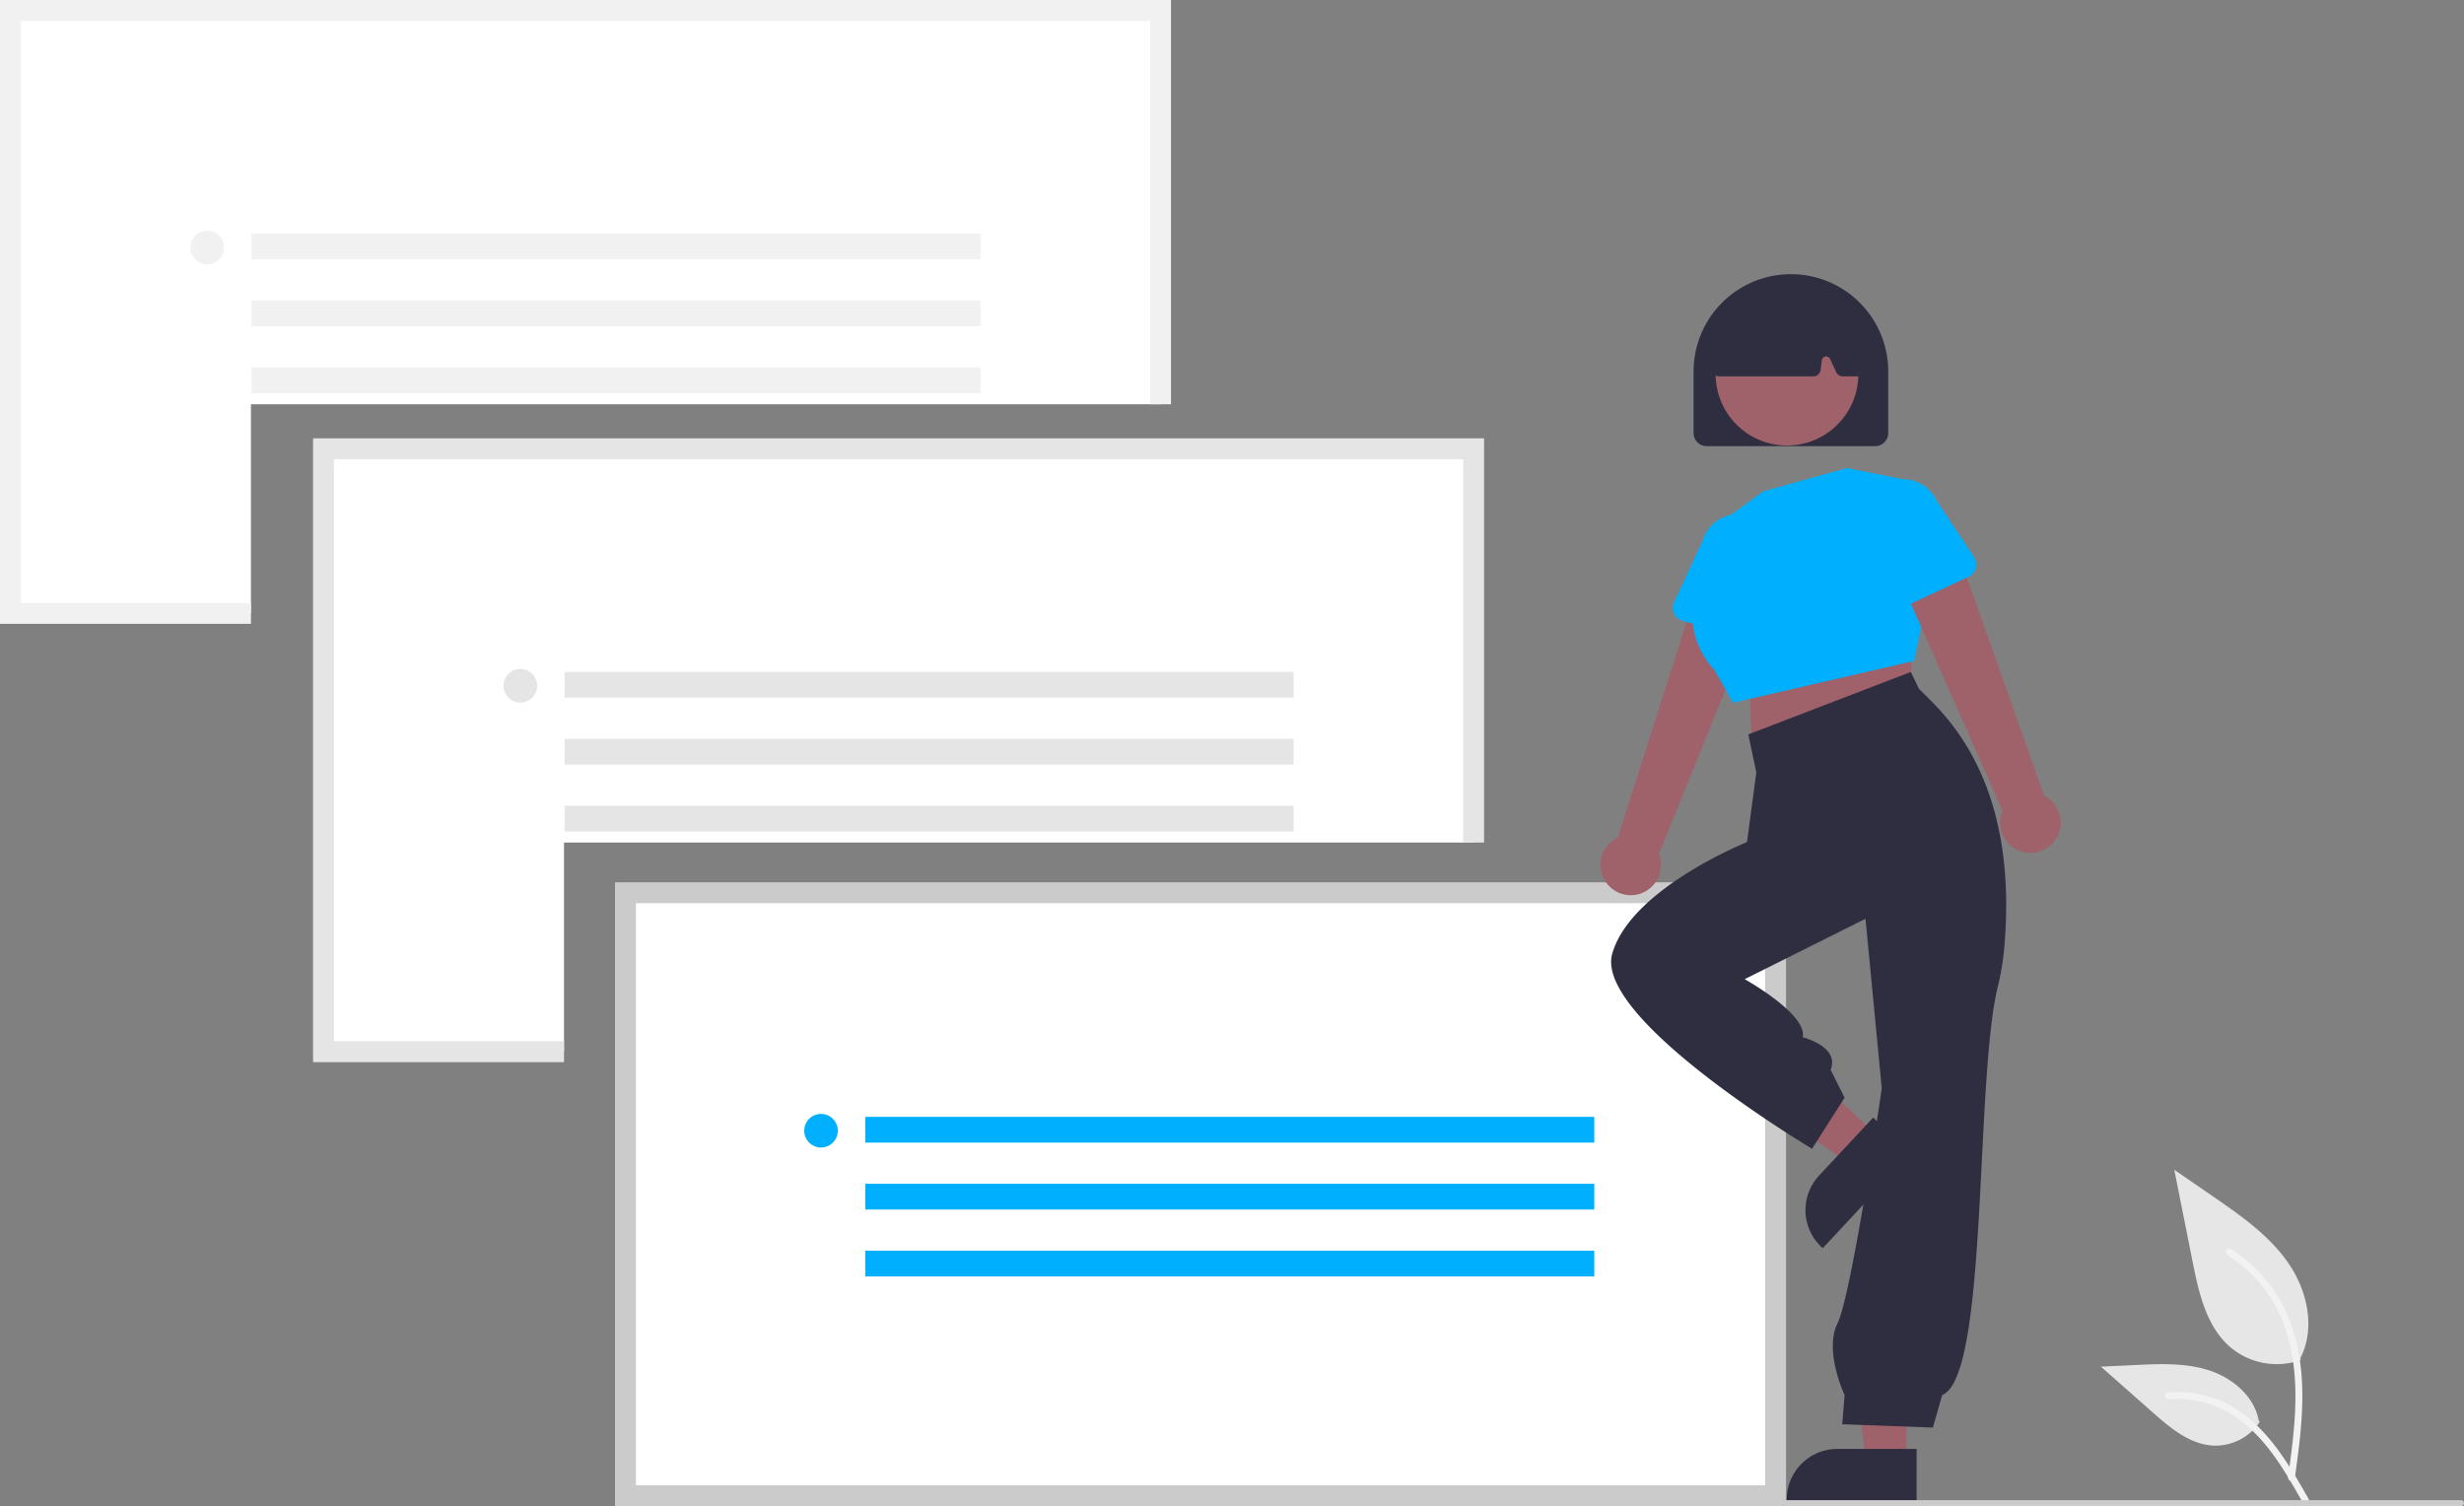 <svg xmlns="http://www.w3.org/2000/svg" data-name="Layer 1" width="826.382" height="505.13" viewBox="0 0 826.382 505.13" xmlns:xlink="http://www.w3.org/1999/xlink"><rect x="0" y="0" width="826.382" height="505.13" fill="#808080" stroke="none"/><path id="e73ea6d0-018f-4f1a-b9fb-ec835afd7d29-124" data-name="Path 438" d="M958.436,653.575a24.215,24.215,0,0,1-23.383-4.119c-8.19-6.874-10.758-18.196-12.847-28.682l-6.18-31.017,12.938,8.908c9.305,6.406,18.818,13.019,25.26,22.298s9.252,21.947,4.078,31.988" transform="translate(-186.809 -197.435)" fill="#e6e6e6"/><path id="adfa37d6-6055-4e93-a6c7-1993979ff9f6-125" data-name="Path 439" d="M956.438,693.286c1.628-11.864,3.304-23.881,2.159-35.872-1.015-10.649-4.264-21.049-10.878-29.579a49.206,49.206,0,0,0-12.625-11.44c-1.262-.796-2.424,1.204-1.167,1.997a46.779,46.779,0,0,1,18.504,22.326c4.029,10.246,4.675,21.416,3.982,32.3-.419,6.582-1.311,13.121-2.206,19.653a1.198,1.198,0,0,0,.808,1.423,1.163,1.163,0,0,0,1.423-.808Z" transform="translate(-186.809 -197.435)" fill="#f2f2f2"/><path id="ab8f3b7e-46a3-4c45-91c1-6e6ed9e46d7b-126" data-name="Path 442" d="M944.717,674.25a17.825,17.825,0,0,1-15.531,8.019c-7.864-.373-14.418-5.86-20.317-11.07l-17.452-15.409,11.55-.553c8.306-.398,16.827-.771,24.738,1.793s15.208,8.726,16.654,16.915" transform="translate(-186.809 -197.435)" fill="#e6e6e6"/><path id="a06078c2-c2e6-4e9e-9e9d-932246ef76f7-127" data-name="Path 443" d="M961.041,700.106c-7.84-13.871-16.932-29.288-33.181-34.216a37.026,37.026,0,0,0-13.955-1.441c-1.482.128-1.112,2.412.367,2.285a34.398,34.398,0,0,1,22.272,5.892c6.28,4.275,11.17,10.218,15.308,16.519,2.535,3.861,4.806,7.884,7.076,11.903C959.653,702.332,961.775,701.405,961.041,700.106Z" transform="translate(-186.809 -197.435)" fill="#f2f2f2"/><polygon points="494.22 150.5 494.22 282.58 189.16 282.58 189.16 352.71 108.51 352.71 108.51 150.5 494.22 150.5" fill="#fff"/><path d="M291.809,344.435v209.22h84.16v-7.01H298.819V351.445h378.71v128.57h7.01V344.435Z" transform="translate(-186.809 -197.435)" fill="#e5e5e5"/><rect x="189.354" y="225.348" width="244.496" height="8.631" fill="#e5e5e5"/><rect x="189.354" y="247.788" width="244.496" height="8.631" fill="#e5e5e5"/><rect x="189.354" y="270.228" width="244.496" height="8.631" fill="#e5e5e5"/><circle cx="174.513" cy="229.989" r="5.633" fill="#e5e5e5"/><polygon points="389.22 3.5 389.22 135.58 84.16 135.58 84.16 205.71 3.51 205.71 3.51 3.5 389.22 3.5" fill="#fff"/><path d="M186.809,197.435v209.22h84.16v-7.01H193.819v-195.2h378.71v128.57h7.01V197.435Z" transform="translate(-186.809 -197.435)" fill="#f1f1f1"/><rect x="84.354" y="78.348" width="244.496" height="8.631" fill="#f1f1f1"/><rect x="84.354" y="100.788" width="244.496" height="8.631" fill="#f1f1f1"/><rect x="84.354" y="123.228" width="244.496" height="8.631" fill="#f1f1f1"/><circle cx="69.513" cy="82.989" r="5.633" fill="#f1f1f1"/><rect x="209.776" y="299.414" width="385.717" height="202.209" fill="#fff"/><path d="M785.809,702.565H393.079V493.343H785.809Zm-385.717-7.013H778.796V500.356H400.092Z" transform="translate(-186.809 -197.435)" fill="#cbcbcb"/><rect x="290.2" y="374.577" width="244.496" height="8.631" fill="#00b0ff"/><rect x="290.2" y="397.017" width="244.496" height="8.631" fill="#00b0ff"/><rect x="290.2" y="419.457" width="244.496" height="8.631" fill="#00b0ff"/><circle cx="275.36" cy="379.218" r="5.633" fill="#00b0ff"/><path d="M725.446,493.35a10.067,10.067,0,0,1,3.922-14.93l27.896-87.347,19.428,10.092-33.53,82.686a10.122,10.122,0,0,1-17.717,9.499Z" transform="translate(-186.809 -197.435)" fill="#9f616a"/><path d="M748.237,403.151a4.509,4.509,0,0,1,.021-3.759l9.555-20.542a12.536,12.536,0,0,1,24.06,7.052l-3.193,22.504a4.514,4.514,0,0,1-5.752,3.694l-21.859-6.477A4.509,4.509,0,0,1,748.237,403.151Z" transform="translate(-186.809 -197.435)" fill="#00b0ff"/><polygon points="642.019 209.183 640.461 231.001 587.475 249.702 586.696 228.663 642.019 209.183" fill="#9f616a"/><path d="M761.038,374.671l17.142-12.467,28.051-7.792,23.376,4.675,3.896,36.622-4.675,23.376-60.778,14.026-6.234-10.909s-14.026-14.026-3.117-29.61Z" transform="translate(-186.809 -197.435)" fill="#00b0ff"/><path d="M754.804,342.672V322.209a32.644,32.644,0,1,1,65.287,0v20.463a4.39,4.39,0,0,1-4.385,4.385H759.189A4.39,4.39,0,0,1,754.804,342.672Z" transform="translate(-186.809 -197.435)" fill="#2f2e41"/><circle cx="599.327" cy="125.487" r="23.933" fill="#9f616a"/><path d="M761.546,322.83a2.436,2.436,0,0,1-.57-1.942l2.835-19.742a2.44,2.44,0,0,1,1.378-1.87c14.471-6.772,29.145-6.781,43.616-.026a2.455,2.455,0,0,1,1.392,1.984l1.892,19.767a2.436,2.436,0,0,1-2.425,2.668h-4.8a2.446,2.446,0,0,1-2.207-1.405l-2.071-4.438a1.462,1.462,0,0,0-2.775.437l-.409,3.273a2.44,2.44,0,0,1-2.417,2.134H763.387A2.436,2.436,0,0,1,761.546,322.83Z" transform="translate(-186.809 -197.435)" fill="#2f2e41"/><path d="M865.439,483.159a10.067,10.067,0,0,1-6.977-13.771L821.35,385.541l21.23-5.347,29.805,84.1a10.122,10.122,0,0,1-6.946,18.865Z" transform="translate(-186.809 -197.435)" fill="#9f616a"/><path d="M822.615,400.568a4.509,4.509,0,0,1-2.479-2.825L813.647,376.036a12.536,12.536,0,0,1,22.677-10.696l12.549,18.951a4.514,4.514,0,0,1-1.85,6.58L826.374,400.537A4.509,4.509,0,0,1,822.615,400.568Z" transform="translate(-186.809 -197.435)" fill="#00b0ff"/><polygon points="639.353 490.356 625.845 490.355 619.419 438.253 639.355 438.254 639.353 490.356" fill="#9f616a"/><path d="M829.607,700.885l-43.555-.002v-.551a16.954,16.954,0,0,1,16.953-16.953h.001l26.602.001Z" transform="translate(-186.809 -197.435)" fill="#2f2e41"/><polygon points="629.087 380.349 619.878 390.231 577.378 359.413 590.97 344.828 629.087 380.349" fill="#9f616a"/><path d="M827.824,584.19l-29.694,31.865-.403-.376a16.954,16.954,0,0,1-.846-23.96l.001-.001,18.136-19.462Z" transform="translate(-186.809 -197.435)" fill="#2f2e41"/><path d="M830.387,428.436l4.32,4.32c21.61,21.61,26.93,51.573,24.335,82.023a85.206,85.206,0,0,1-2.162,13.394c-7.792,31.168-3.117,130.905-18.701,137.139L835.062,676.221l-30.389-1.123.779-9.786s-7.013-14.805-2.338-24.155,14.805-78.699,14.805-78.699l-5.454-56.882-40.518,20.259s21.038,11.688,19.48,19.48c0,0,12.467,3.117,9.35,10.909l4.675,9.35-10.909,17.142s-73.245-43.635-67.011-65.453,45.194-37.402,45.194-37.402l3.117-23.376-2.687-12.737,54.517-20.957Z" transform="translate(-186.809 -197.435)" fill="#2f2e41"/><path d="M1012.191,702.565h-444a1,1,0,0,1,0-2h444a1,1,0,0,1,0,2Z" transform="translate(-186.809 -197.435)" fill="#cbcbcb"/></svg>